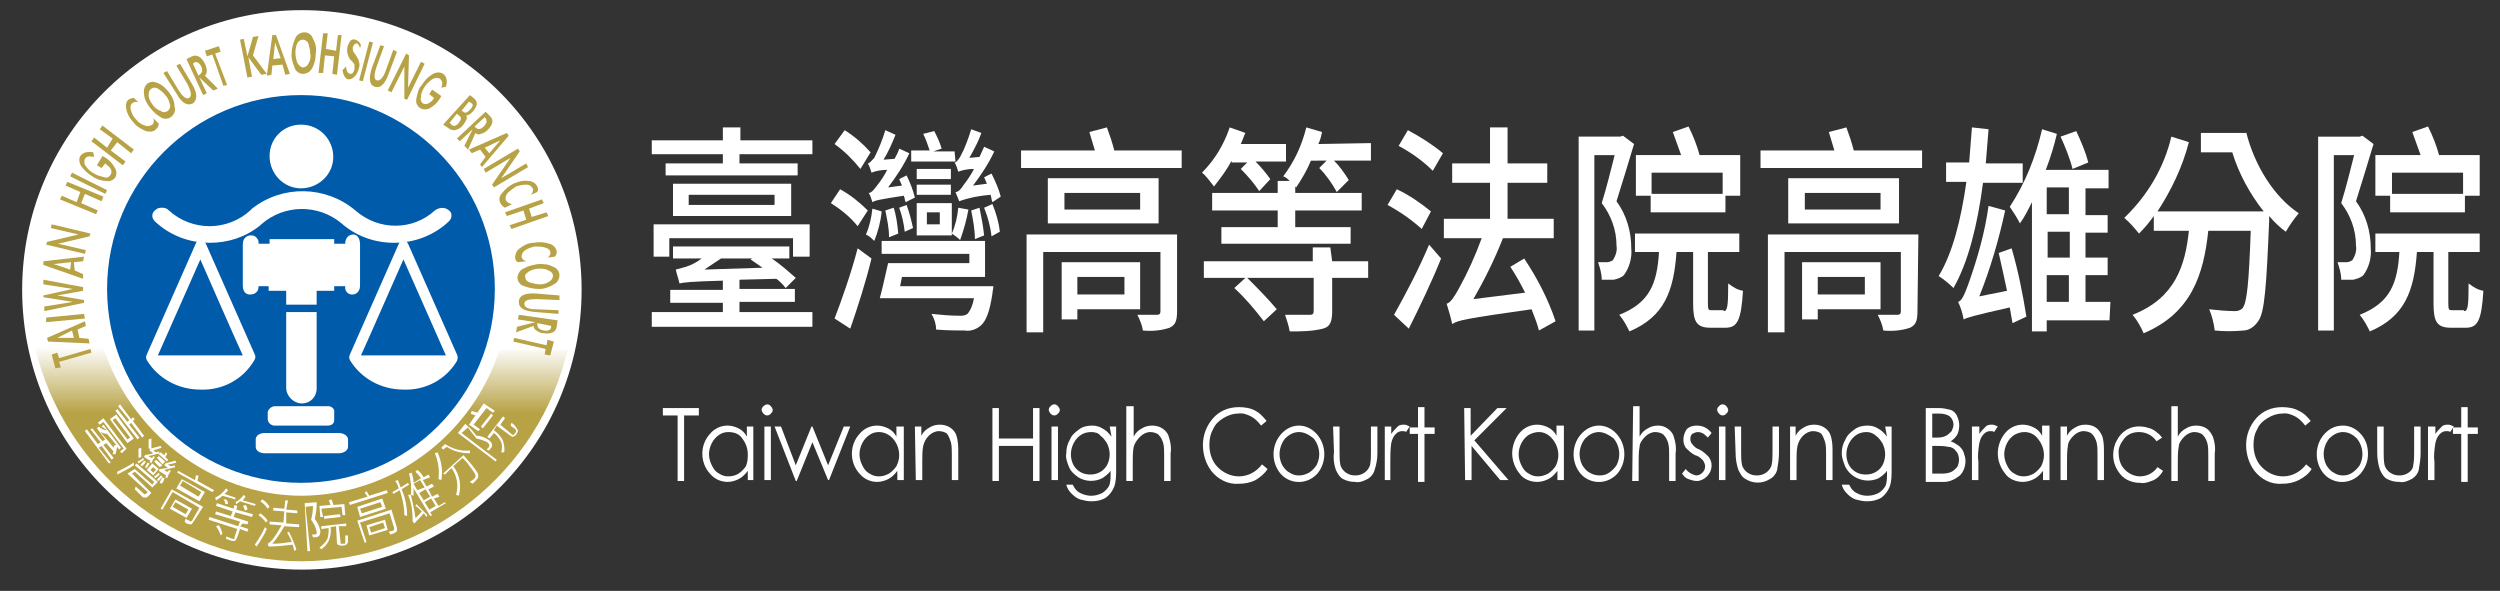 <?xml version="1.0" encoding="utf-8"?>
<!-- Generator: Adobe Illustrator 27.8.1, SVG Export Plug-In . SVG Version: 6.00 Build 0)  -->
<svg version="1.1" id="圖層_1" xmlns="http://www.w3.org/2000/svg" xmlns:xlink="http://www.w3.org/1999/xlink" x="0px" y="0px"
	 viewBox="0 0 270.8 64" style="enable-background:new 0 0 270.8 64;" xml:space="preserve">
<rect x="0" y="0" width="270.8" height="64" fill="#333333" stroke="none"/>
<style type="text/css">
	.st0{fill:#FFFFFF;}
	.st1{fill:url(#SVGID_1_);}
	.st2{fill:#005BAB;}
	.st3{fill:#B7A246;}
</style>
<path class="st0" d="M88,15.2v1.5h-7.9v1h6.3V19H72.1v-1.3h6.2v-1h-7.7v-1.5h7.7v-1.4h1.9v1.4H88z M80.1,33.8H88v1.6H70.6v-1.6h7.7
	v-1h-5.7v-1.4h5.7v-1c-3.7,0.1-4.2,0.2-4.7,0.3c-0.1-0.5-0.3-1-0.4-1.5c0.4-0.1,0.7-0.2,1.1-0.3c0.6-0.2,1.2-0.5,1.7-0.9h-3.1v-1.3
	h12.6V28h-1.9c0.9,0.6,1.8,1.4,2.6,2.1l-1.1,1.1c-0.3-0.4-0.6-0.7-1-1l-4,0.1v1h6v1.4h-6L80.1,33.8z M70.8,24.3h16.9v3.5h-1.8v-2
	H72.5v2h-1.7V24.3z M85.7,19.9v3.5H72.9v-3.5H85.7z M83.9,21.1h-9.3v1.1h9.3V21.1z M78.1,28c-0.6,0.4-1.2,0.8-1.8,1.2l6.3-0.2
	c-0.4-0.3-0.9-0.6-1.3-0.9l0.2-0.1L78.1,28z"/>
<path class="st0" d="M92.9,24.5c-0.8-1-1.8-1.8-2.9-2.5l1-1.5c1.1,0.6,2.1,1.4,3,2.3L92.9,24.5z M90.4,34.5c0.7-1.8,1.8-4.9,2.5-7.6
	l1.5,1.1c-0.6,2.5-1.5,5.3-2.3,7.6L90.4,34.5z M93.2,18.3c-0.8-1-1.7-1.9-2.8-2.7l1.1-1.5c1.1,0.7,2,1.5,2.8,2.4L93.2,18.3z
	 M95.5,22.9c-0.1,1.1-0.4,2.2-0.8,3.2c-0.3-0.3-0.5-0.5-0.9-0.7c0.4-0.9,0.6-1.9,0.7-2.8L95.5,22.9z M98.1,21.9
	c-0.1-0.2-0.1-0.5-0.2-0.7c-2.6,0.4-3.1,0.5-3.4,0.7c-0.1-0.3-0.2-0.7-0.4-1c0.3,0,0.6-0.4,0.9-0.8c0.4-0.5,0.8-1.1,1.1-1.7
	c-0.6,0-1.2,0.1-1.7,0.3c-0.1-0.3-0.2-0.7-0.4-1c0.2,0,0.4-0.3,0.7-0.6c0.5-1,0.9-2,1.2-3l1.1,0.5c-0.4,1-0.8,1.9-1.3,2.7l1.2-0.1
	c0.2-0.4,0.4-0.7,0.5-1.1l1.1,0.5c-0.6,1.3-1.4,2.5-2.3,3.7l1.5-0.2c-0.1-0.2-0.2-0.5-0.3-0.7l0.8-0.4c0.4,0.8,0.7,1.6,0.9,2.4
	L98.1,21.9z M107.6,31c0,0.3-0.1,0.6-0.1,0.8c-0.3,2-0.7,3-1.3,3.5c-0.5,0.4-1.1,0.6-1.7,0.5c-0.6,0-1.8,0-3.1-0.1
	c0-0.6-0.2-1.2-0.5-1.7c1,0.1,2,0.2,3,0.2c0.4,0,0.6,0,0.9-0.2c0.4-0.5,0.6-1.1,0.7-1.7H95.3c0.3-1.1,0.6-2.5,0.9-3.8h8.8v-1h-9.5
	v-1.4h11.2V30h-9l-0.2,1H107.6z M96.3,25.7c0-1-0.2-1.9-0.4-2.9l0.9-0.3c0.3,0.9,0.4,1.8,0.5,2.8L96.3,25.7z M98,25.1
	c-0.1-0.9-0.3-1.8-0.6-2.6l0.8-0.3c0.3,0.8,0.5,1.6,0.7,2.5L98,25.1z M103.5,17.5h-4.8v-1.2h2c-0.2-0.6-0.4-1.2-0.7-1.8l1.2-0.3
	c0.3,0.6,0.6,1.2,0.8,1.9l-0.9,0.3h2.3L103.5,17.5z M99.3,22h3.8v3.5h-3.8V22z M103,19.4h-3.7v-1.1h3.7V19.4z M99.3,20h3.7v1.1h-3.7
	V20z M100.4,24.3h1.4V23h-1.4V24.3z M104.9,22.7c-0.2,1.1-0.5,2.2-0.9,3.3c-0.3-0.3-0.6-0.5-0.9-0.7c0.4-0.9,0.6-1.8,0.7-2.8
	L104.9,22.7z M107.5,21.9c-0.1-0.2-0.1-0.5-0.2-0.8c-1.2,0.1-2.3,0.3-3.4,0.7c-0.1-0.2-0.3-0.8-0.4-1c0.3,0,0.6-0.3,0.9-0.8
	c0.4-0.5,0.8-1.1,1.1-1.7c-0.6,0-1.2,0.1-1.7,0.3c-0.1-0.3-0.2-0.7-0.4-1c0.2,0,0.4-0.3,0.6-0.6c0.5-0.9,0.9-2,1.2-3l1.1,0.4
	c-0.3,0.9-0.8,1.8-1.3,2.7l1.1-0.1c0.2-0.4,0.3-0.7,0.5-1.1l1.1,0.5c-0.6,1.3-1.4,2.5-2.3,3.7l1.5-0.2l-0.3-0.7l0.8-0.4
	c0.4,0.8,0.8,1.7,1,2.5L107.5,21.9z M105.6,25.9c0-1-0.2-2.1-0.4-3.1l0.9-0.3c0.2,1,0.4,2,0.5,3L105.6,25.9z M107.5,22.1
	c0.4,1,0.7,2,0.8,3l-0.9,0.5c-0.1-1-0.4-2.1-0.8-3.1L107.5,22.1z"/>
<path class="st0" d="M128,16.3v1.9h-17.4v-1.9h8c-0.2-0.6-0.4-1.4-0.6-2l1.9-0.5c0.3,0.8,0.6,1.7,0.8,2.5L128,16.3z M127.5,33.7
	c0,1.1-0.2,1.5-0.8,1.8c-0.9,0.3-1.9,0.4-2.9,0.3c-0.1-0.6-0.3-1.1-0.6-1.7c0.8,0,1.8,0,2.1,0s0.4-0.1,0.4-0.4v-6.4H113v8.7h-1.8
	V25.4h16.3V33.7z M125.5,19.3v4.9h-12v-4.9L125.5,19.3z M116.7,33.5v1.1H115v-6.2h8.5v5.1H116.7z M123.5,20.9h-8.2v1.8h8.2V20.9z
	 M116.7,30v1.9h5.1V30H116.7z"/>
<path class="st0" d="M133.4,17.4c-0.5,1-1.2,1.9-1.9,2.8c-0.4-0.5-0.8-1.1-1.3-1.5c1.4-1.4,2.4-3.1,3-4.9l1.7,0.6
	c-0.2,0.4-0.3,0.8-0.5,1.2h4.9v1.9h-3.3c0.6,0.6,1.1,1.2,1.6,1.9l-1.2,1.3c-0.6-0.9-1.3-1.7-2-2.4l0.7-0.7H133.4z M144.3,28.3h3.9
	v1.8h-3.9v3.6c0,1.1-0.2,1.7-1,1.9c-1.2,0.3-2.4,0.3-3.6,0.3c-0.1-0.6-0.3-1.2-0.5-1.8c0.9,0,1.8,0,2.7,0c0.3,0,0.4-0.1,0.4-0.5
	v-3.5h-7.2c1.1,1.1,2.2,2.2,3.2,3.4l-1.4,1.3c-1-1.3-2-2.5-3.2-3.6l1.2-1.1h-4.5v-1.8h11.8v-1.5h1.9L144.3,28.3z M148.5,15.5v1.9h-4
	c0.6,0.6,1.1,1.3,1.6,2.1l-1.3,1.3c-0.5-0.9-1.1-1.8-1.9-2.6l0.8-0.8H142c-0.4,1-1,2-1.6,2.9l-0.1-0.1v0.7h7.2v1.9h-7.2v1.8h6v1.8
	h-14v-1.8h6.1v-1.8h-7.1v-1.9h7.1v-1.3h1.3c-0.2-0.2-0.4-0.4-0.7-0.5c1.2-1.6,2-3.3,2.5-5.3l1.7,0.5c-0.1,0.5-0.2,0.9-0.4,1.3
	L148.5,15.5z"/>
<path class="st0" d="M154,24.8c-1.1-1-2.4-1.9-3.7-2.6l1-1.7c1.3,0.6,2.6,1.5,3.7,2.4L154,24.8z M151,34.1c1.4-2.5,2.7-5,3.8-7.6
	l1.3,1.5c-1,2.5-2.4,5.4-3.5,7.6L151,34.1z M152.5,14.1c1.3,0.7,2.6,1.5,3.8,2.5l-1.1,1.9c-1.1-1.1-2.4-2-3.7-2.7L152.5,14.1z
	 M166.7,35.8c-0.2-0.8-0.5-1.5-0.8-2.3c-7.1,1-8,1.2-8.6,1.6c-0.1-0.5-0.4-1.6-0.6-2.2c0.4-0.1,0.8-0.7,1.3-1.6
	c1-1.8,1.8-3.6,2.5-5.5h-4.1v-2.1h5v-3.9h-4.1v-2.1h4.1v-3.9h1.9v3.9h4.3v2.1h-4.3v3.9h5v2.1h-5.5c-0.9,2.3-2,4.5-3.2,6.6l5.6-0.7
	c-0.5-1-1-1.9-1.6-2.8l1.5-0.9c1.4,2.1,2.6,4.4,3.4,6.8L166.7,35.8z"/>
<path class="st0" d="M177,15.6c-0.6,2-1.3,4.3-1.9,6.2c1.1,1.5,1.6,3.3,1.6,5.1c0.1,1-0.2,2.1-0.8,2.9c-0.3,0.3-0.7,0.4-1.1,0.5
	c-0.4,0-0.9,0-1.3,0c0-0.7-0.2-1.3-0.4-1.9c0.3,0,0.7,0,1,0c0.2,0,0.4-0.1,0.6-0.2c0.3-0.5,0.5-1,0.4-1.6c0-1.7-0.6-3.3-1.6-4.6
	c0.5-1.6,1-3.6,1.4-5.2h-2.2v19H171v-21h4.5l0.3-0.1L177,15.6z M186.7,33.7c0.4,0,0.5-0.4,0.5-3c0.5,0.4,1,0.7,1.6,0.8
	c-0.2,3.2-0.6,4-1.9,4h-1.6c-1.5,0-1.9-0.6-1.9-2.6v-5.6h-1.8c-0.3,4.2-1.3,7-5.1,8.6c-0.3-0.6-0.6-1.2-1.1-1.8
	c3.3-1.3,4.1-3.4,4.3-6.8h-2.6v-2h11.3v2h-3.4v5.6c0,0.7,0.1,0.7,0.4,0.7H186.7z M178.8,21.2h-1.6v-4.4h4.9
	c-0.3-0.8-0.6-1.7-0.9-2.5l1.7-0.6c0.5,1,0.9,2,1.2,3.1h4.4v4.4h-1.6V23h-8.1V21.2z M178.9,18.7V21h7.7v-2.3L178.9,18.7z"/>
<path class="st0" d="M208.2,16.3v1.9h-17.5v-1.9h8c-0.2-0.6-0.4-1.4-0.6-2l1.9-0.5c0.3,0.8,0.6,1.7,0.8,2.5L208.2,16.3z M207.7,33.7
	c0,1.1-0.2,1.5-0.8,1.8c-0.9,0.3-1.9,0.4-2.9,0.3c-0.1-0.6-0.3-1.1-0.6-1.7c0.8,0,1.8,0,2.1,0s0.4-0.1,0.4-0.4v-6.4h-12.6v8.7h-1.8
	V25.4h16.3L207.7,33.7z M205.7,19.3v4.9h-12v-4.9L205.7,19.3z M196.9,33.5v1.1h-1.7v-6.2h8.5v5.1H196.9z M203.7,20.9h-8.2v1.8h8.2
	V20.9z M196.9,30v1.9h5.1V30H196.9z"/>
<path class="st0" d="M214.8,19.8c-0.6,4.6-1.6,8.6-3.2,11.4c-0.5-0.5-1-0.9-1.6-1.3c1.5-2.5,2.4-6,3-10.2h-2.2v-2.1h2.5
	c0.1-1.2,0.2-2.6,0.3-3.8l1.8,0.2c-0.1,1.2-0.2,2.5-0.3,3.7h4v2.1L214.8,19.8z M217.9,26.9c0.7,2.4,1.2,4.9,1.6,7.4L218,35
	c-0.1-0.5-0.2-1.1-0.3-1.7c-4,0.9-4.6,1.1-5,1.3c-0.1-0.6-0.3-1.3-0.6-1.9c0.4-0.1,0.7-0.8,1.1-1.9c1-2.8,1.8-5.6,2.2-8.5l1.8,0.5
	c-0.7,3.2-1.6,6.3-2.8,9.3l3-0.6c-0.3-1.4-0.6-2.8-0.9-4.1L217.9,26.9z M228.5,34.7h-6.8v1.2h-1.6v-14c-0.4,0.8-0.8,1.6-1.3,2.3
	c-0.3-0.6-0.7-1.2-1.1-1.8c1.7-2.6,2.8-5.4,3.5-8.4l1.6,0.5c-0.3,1.3-0.7,2.6-1.2,3.9h6.8v2h-2.5v2.9h2.4v1.9h-2.4v2.7h2.4v1.9h-2.4
	v2.9h2.7L228.5,34.7z M221.7,20.3v2.9h2.4v-2.9L221.7,20.3z M224.2,25.1h-2.4v2.8h2.4V25.1z M221.7,32.7h2.4v-2.9h-2.4V32.7z
	 M224.9,14.2c0.5,1.1,1,2.2,1.3,3.4l-1.7,0.7c-0.3-1.2-0.8-2.4-1.3-3.5L224.9,14.2z"/>
<path class="st0" d="M243.3,14.3c0.9,3.6,3,7,5.7,8.8c-0.5,0.6-1,1.3-1.4,2c-0.7-0.5-1.3-1.1-1.8-1.7c0,0.1,0,0.3,0,0.4
	c-0.3,7.3-0.5,10.1-1.2,11c-0.4,0.6-1,1-1.6,1c-1,0.1-2.1,0.1-3.1,0c-0.1-0.8-0.3-1.6-0.6-2.3c0.9,0.1,1.9,0.2,2.8,0.2
	c0.3,0,0.6-0.1,0.8-0.3c0.5-0.6,0.7-2.8,0.9-8.4h-4.6c-0.5,4.7-1.8,8.9-7,11.1c-0.3-0.7-0.7-1.4-1.2-2c4.6-1.8,5.7-5.3,6.1-9.1h-3.8
	v-1.6c-0.5,0.7-1,1.3-1.6,1.9c-0.5-0.6-1-1.2-1.6-1.7c2.5-2.4,4.3-5.4,5.1-8.8l1.9,0.6c-0.7,2.7-1.9,5.2-3.4,7.5h11.5
	c-1.5-1.9-2.7-4.1-3.4-6.4h-3.4v-2.1H243.3z"/>
<path class="st0" d="M257.1,15.6c-0.6,2-1.3,4.3-1.9,6.2c1.1,1.5,1.6,3.3,1.6,5.1c0.1,1-0.2,2.1-0.8,2.9c-0.3,0.3-0.7,0.4-1.1,0.5
	c-0.4,0-0.9,0-1.3,0c0-0.7-0.2-1.3-0.4-1.9c0.3,0,0.7,0,1,0c0.2,0,0.4-0.1,0.6-0.2c0.3-0.5,0.5-1,0.4-1.6c0-1.7-0.6-3.3-1.6-4.6
	c0.5-1.6,1-3.6,1.4-5.2h-2.2v19h-1.7v-21h4.5l0.3-0.1L257.1,15.6z M266.9,33.7c0.4,0,0.5-0.4,0.5-3c0.5,0.4,1,0.7,1.6,0.8
	c-0.2,3.2-0.6,4-1.9,4h-1.6c-1.5,0-1.9-0.6-1.9-2.6v-5.6h-1.8c-0.3,4.2-1.3,7-5.1,8.6c-0.3-0.6-0.6-1.2-1.1-1.8
	c3.3-1.3,4.1-3.4,4.3-6.8h-2.6v-2h11.3v2h-3.4v5.6c0,0.7,0.1,0.7,0.4,0.7H266.9z M258.9,21.2h-1.6v-4.4h4.9
	c-0.3-0.8-0.6-1.7-0.9-2.5l1.7-0.6c0.5,1,0.9,2,1.2,3.1h4.4v4.4H267V23h-8.1L258.9,21.2z M259.1,18.7V21h7.7v-2.3L259.1,18.7z"/>
<path class="st0" d="M71.8,45v-0.8h3.9V45h-1.6v7.1h-0.7V45H71.8z"/>
<path class="st0" d="M81.6,46.2v5.8H81v-1c-0.3,0.4-0.6,0.7-1,0.9c-0.4,0.2-0.8,0.3-1.2,0.3c-0.7,0-1.4-0.3-1.9-0.9
	c-1.1-1.2-1.1-3.1,0-4.3c0.5-0.6,1.2-0.9,1.9-0.9c0.4,0,0.8,0.1,1.2,0.3c0.4,0.2,0.7,0.5,0.9,0.9v-1.1H81.6z M78.9,46.8
	c-0.4,0-0.7,0.1-1,0.3c-0.3,0.2-0.6,0.5-0.8,0.9c-0.2,0.4-0.3,0.8-0.3,1.2c0,0.4,0.1,0.8,0.3,1.2c0.2,0.4,0.4,0.7,0.8,0.9
	c0.3,0.2,0.6,0.3,1,0.3c0.4,0,0.8-0.1,1.1-0.3c0.3-0.2,0.6-0.5,0.8-0.8C81,50,81,49.6,81,49.2c0-0.6-0.2-1.2-0.6-1.7
	C80.1,47,79.5,46.8,78.9,46.8z"/>
<path class="st0" d="M83.1,43.8c0.2,0,0.3,0.1,0.4,0.2c0.1,0.1,0.2,0.3,0.2,0.4c0,0.2-0.1,0.3-0.2,0.4c-0.1,0.1-0.2,0.2-0.4,0.2
	c-0.2,0-0.3-0.1-0.4-0.2c-0.1-0.1-0.2-0.3-0.2-0.4c0-0.2,0.1-0.3,0.2-0.4C82.8,43.9,83,43.8,83.1,43.8z M82.8,46.2h0.7v5.8h-0.7
	V46.2z"/>
<path class="st0" d="M83.9,46.2h0.7l1.6,4.2l1.7-4.2H88l1.7,4.2l1.7-4.2h0.7l-2.3,5.8h-0.1L88,47.9l-1.7,4.2h-0.1L83.9,46.2z"/>
<path class="st0" d="M97.9,46.2v5.8h-0.7v-1c-0.3,0.4-0.6,0.7-1,0.9c-0.4,0.2-0.8,0.3-1.2,0.3c-0.7,0-1.4-0.3-1.9-0.9
	c-1.1-1.2-1.1-3.1,0-4.3c0.5-0.6,1.2-0.9,1.9-0.9c0.4,0,0.8,0.1,1.2,0.3c0.4,0.2,0.7,0.5,0.9,0.9v-1.1H97.9z M95.2,46.8
	c-0.4,0-0.7,0.1-1,0.3c-0.3,0.2-0.6,0.5-0.8,0.9c-0.2,0.4-0.3,0.8-0.3,1.2c0,0.4,0.1,0.8,0.3,1.2c0.2,0.4,0.4,0.7,0.8,0.9
	c0.3,0.2,0.6,0.3,1,0.3c0.4,0,0.7-0.1,1.1-0.3c0.3-0.2,0.6-0.5,0.8-0.8c0.2-0.4,0.3-0.8,0.3-1.2c0-0.6-0.2-1.2-0.6-1.7
	C96.3,47,95.7,46.8,95.2,46.8z"/>
<path class="st0" d="M99.1,46.2h0.7v1c0.2-0.4,0.5-0.7,0.9-0.9c0.3-0.2,0.7-0.3,1.1-0.3c0.4,0,0.8,0.1,1.1,0.3
	c0.3,0.2,0.6,0.5,0.7,0.9c0.2,0.6,0.2,1.2,0.2,1.8v3h-0.7v-2.8c0-0.5,0-0.9-0.1-1.3c-0.1-0.3-0.2-0.6-0.4-0.9
	c-0.2-0.2-0.6-0.3-0.9-0.3c-0.4,0-0.8,0.2-1.1,0.5c-0.3,0.3-0.5,0.7-0.6,1.1c-0.1,0.5-0.1,1.1-0.1,1.6v2.1h-0.7L99.1,46.2z"/>
<path class="st0" d="M107.5,44.2h0.7v3.3h3.7v-3.3h0.7v7.9h-0.7v-3.8h-3.7v3.8h-0.7V44.2z"/>
<path class="st0" d="M114.2,43.8c0.2,0,0.3,0.1,0.4,0.2c0.1,0.1,0.2,0.3,0.2,0.4c0,0.2-0.1,0.3-0.2,0.4c-0.1,0.1-0.2,0.2-0.4,0.2
	c-0.2,0-0.3-0.1-0.4-0.2c-0.1-0.1-0.2-0.3-0.2-0.4c0-0.2,0.1-0.3,0.2-0.4C113.9,43.9,114,43.8,114.2,43.8z M113.9,46.2h0.7v5.8h-0.7
	V46.2z"/>
<path class="st0" d="M120.2,46.2h0.7v4.7c0,0.6,0,1.2-0.2,1.8c-0.2,0.5-0.5,0.9-0.9,1.2c-0.5,0.3-1,0.4-1.6,0.4
	c-0.4,0-0.8-0.1-1.2-0.2c-0.3-0.1-0.6-0.3-0.9-0.6c-0.3-0.3-0.5-0.6-0.6-1h0.7c0.2,0.4,0.4,0.7,0.8,0.9c0.4,0.2,0.8,0.3,1.2,0.3
	c0.4,0,0.8-0.1,1.2-0.3c0.3-0.2,0.5-0.4,0.7-0.7c0.2-0.4,0.2-0.9,0.2-1.4V51c-0.2,0.3-0.6,0.6-0.9,0.8c-0.8,0.4-1.8,0.4-2.6-0.1
	c-0.4-0.3-0.8-0.6-1-1.1c-0.2-0.5-0.4-1-0.3-1.5c0-0.5,0.1-1,0.4-1.5c0.2-0.5,0.6-0.8,1-1.1c0.4-0.3,0.9-0.4,1.4-0.4
	c0.4,0,0.8,0.1,1.1,0.3c0.4,0.2,0.7,0.5,1,0.9L120.2,46.2z M118.2,46.8c-0.4,0-0.8,0.1-1.1,0.3c-0.3,0.2-0.6,0.5-0.8,0.9
	c-0.2,0.4-0.3,0.8-0.3,1.2c0,0.6,0.2,1.2,0.6,1.6c0.4,0.4,0.9,0.6,1.5,0.6c0.6,0,1.1-0.2,1.5-0.6c0.4-0.4,0.6-1,0.6-1.6
	c0-0.4-0.1-0.8-0.3-1.2c-0.2-0.3-0.4-0.6-0.7-0.8C119,46.9,118.6,46.8,118.2,46.8L118.2,46.8z"/>
<path class="st0" d="M122.1,44h0.7v3.3c0.2-0.4,0.5-0.7,0.9-0.9c0.3-0.2,0.7-0.3,1.1-0.3c0.4,0,0.8,0.1,1.1,0.3
	c0.3,0.2,0.6,0.5,0.7,0.9c0.2,0.6,0.3,1.2,0.2,1.8v3h-0.7v-2.8c0-0.5,0-0.9-0.1-1.3c-0.1-0.3-0.2-0.6-0.5-0.9
	c-0.2-0.2-0.6-0.3-0.9-0.3c-0.4,0-0.8,0.2-1.1,0.5c-0.3,0.3-0.6,0.7-0.7,1.1c-0.1,0.5-0.1,1.1-0.1,1.6v2.1h-0.7V44z"/>
<path class="st0" d="M137.2,45.6l-0.6,0.5c-0.3-0.4-0.7-0.8-1.1-1c-0.4-0.2-0.9-0.4-1.4-0.3c-0.6,0-1.1,0.2-1.6,0.5
	c-0.5,0.3-0.9,0.7-1.1,1.2c-0.3,0.5-0.4,1.1-0.4,1.7c0,0.9,0.3,1.8,0.9,2.4c0.6,0.6,1.4,1,2.3,1c1,0,1.9-0.5,2.5-1.3l0.6,0.5
	c-0.3,0.5-0.8,0.9-1.3,1.2c-0.6,0.3-1.2,0.4-1.8,0.4c-1.2,0.1-2.3-0.5-3-1.4c-0.6-0.8-0.9-1.8-0.9-2.8c0-1.1,0.4-2.1,1.1-2.9
	c0.7-0.8,1.7-1.2,2.8-1.2c0.6,0,1.3,0.1,1.8,0.4C136.4,44.7,136.8,45.1,137.2,45.6z"/>
<path class="st0" d="M140.7,46.1c0.8,0,1.5,0.4,2,1c1,1.2,1,3,0,4.2c-1,1.1-2.6,1.2-3.7,0.3c-0.1-0.1-0.2-0.2-0.3-0.3
	c-1-1.2-1-3,0-4.2C139.2,46.5,139.9,46.1,140.7,46.1z M140.7,46.8c-0.6,0-1.1,0.3-1.5,0.7c-0.4,0.5-0.6,1.1-0.6,1.7
	c0,0.4,0.1,0.8,0.3,1.2c0.2,0.3,0.4,0.6,0.8,0.8c0.3,0.2,0.6,0.3,1,0.3c0.4,0,0.7-0.1,1.1-0.3c0.3-0.2,0.6-0.5,0.8-0.8
	c0.2-0.4,0.3-0.8,0.3-1.2c0-0.6-0.2-1.2-0.6-1.7C141.8,47.1,141.3,46.8,140.7,46.8L140.7,46.8z"/>
<path class="st0" d="M144.4,46.2h0.7V49c0,0.5,0,0.9,0.1,1.4c0.1,0.3,0.3,0.6,0.6,0.8c0.3,0.2,0.6,0.3,1,0.3c0.4,0,0.7-0.1,1-0.3
	c0.3-0.2,0.5-0.5,0.6-0.8c0.1-0.5,0.1-1,0.1-1.4v-2.8h0.7v2.9c0,0.6-0.1,1.2-0.3,1.8c-0.1,0.4-0.4,0.8-0.8,1
	c-0.4,0.2-0.8,0.4-1.3,0.3c-0.5,0-0.9-0.1-1.3-0.3c-0.4-0.2-0.6-0.6-0.8-1c-0.2-0.6-0.3-1.2-0.2-1.9L144.4,46.2z"/>
<path class="st0" d="M150,46.2h0.7v0.8c0.2-0.3,0.4-0.5,0.7-0.8c0.2-0.2,0.5-0.2,0.7-0.2c0.2,0,0.4,0.1,0.6,0.2l-0.4,0.6
	c-0.1-0.1-0.2-0.1-0.4-0.1c-0.3,0-0.5,0.1-0.7,0.3c-0.3,0.3-0.4,0.6-0.5,1c-0.1,0.7-0.1,1.3-0.1,2v2H150V46.2z"/>
<path class="st0" d="M153.6,44.1h0.7v2.2h1.1v0.7h-1.1v5.2h-0.7v-5.2h-0.9v-0.7h0.9V44.1z"/>
<path class="st0" d="M158.6,44.2h0.7v3l2.9-3h1l-3.5,3.5l3.7,4.3h-0.9l-3.1-3.7v3.7h-0.7L158.6,44.2z"/>
<path class="st0" d="M169.4,46.2v5.8h-0.7v-1c-0.3,0.4-0.6,0.7-1,0.9c-0.4,0.2-0.8,0.3-1.2,0.3c-0.7,0-1.5-0.3-1.9-0.9
	c-0.5-0.6-0.8-1.4-0.8-2.2c0-0.8,0.3-1.6,0.8-2.2c0.5-0.6,1.2-0.9,1.9-0.9c0.4,0,0.8,0.1,1.2,0.3c0.4,0.2,0.7,0.5,0.9,0.9v-1.1
	H169.4z M166.7,46.8c-0.4,0-0.7,0.1-1.1,0.3c-0.3,0.2-0.6,0.5-0.8,0.9c-0.2,0.4-0.3,0.8-0.3,1.2c0,0.4,0.1,0.8,0.3,1.2
	c0.2,0.4,0.4,0.7,0.8,0.9c0.3,0.2,0.6,0.3,1,0.3c0.4,0,0.7-0.1,1.1-0.3c0.3-0.2,0.6-0.5,0.8-0.8c0.2-0.4,0.3-0.8,0.3-1.2
	c0-0.6-0.2-1.2-0.6-1.7C167.8,47.1,167.3,46.8,166.7,46.8z"/>
<path class="st0" d="M173.2,46.1c0.8,0,1.5,0.4,2,1c1,1.2,1,3,0,4.2c-1,1.1-2.6,1.2-3.7,0.3c-0.1-0.1-0.2-0.2-0.3-0.3
	c-1-1.2-1-3,0-4.2C171.7,46.5,172.4,46.1,173.2,46.1z M173.2,46.8c-0.6,0-1.1,0.3-1.5,0.7c-0.4,0.5-0.6,1.1-0.6,1.7
	c0,0.4,0.1,0.8,0.3,1.2c0.2,0.3,0.4,0.6,0.8,0.8c0.3,0.2,0.7,0.3,1.1,0.3c0.4,0,0.7-0.1,1-0.3c0.3-0.2,0.6-0.5,0.8-0.8
	c0.2-0.4,0.3-0.8,0.3-1.2c0-0.6-0.2-1.2-0.6-1.7C174.3,47.1,173.7,46.8,173.2,46.8z"/>
<path class="st0" d="M176.9,44h0.7v3.3c0.2-0.4,0.5-0.7,0.9-0.9c0.3-0.2,0.7-0.3,1.1-0.3c0.4,0,0.7,0.1,1,0.3
	c0.3,0.2,0.6,0.5,0.7,0.9c0.2,0.6,0.3,1.2,0.2,1.8v3h-0.7v-2.8c0-0.5,0-0.9-0.1-1.3c-0.1-0.3-0.2-0.6-0.5-0.9
	c-0.2-0.2-0.6-0.3-0.9-0.3c-0.4,0-0.8,0.2-1.1,0.5c-0.3,0.3-0.6,0.7-0.6,1.1c-0.1,0.5-0.1,1.1-0.1,1.6v2.1h-0.7L176.9,44z"/>
<path class="st0" d="M185.4,46.9l-0.4,0.5c-0.3-0.3-0.6-0.6-1.1-0.6c-0.2,0-0.4,0.1-0.6,0.2c-0.2,0.2-0.2,0.4-0.2,0.6
	c0,0.2,0.1,0.4,0.2,0.5c0.2,0.3,0.5,0.5,0.8,0.6c0.4,0.2,0.7,0.5,1,0.8c0.2,0.3,0.3,0.6,0.3,0.9c0,0.5-0.2,0.9-0.5,1.2
	c-0.3,0.3-0.7,0.5-1.1,0.5c-0.3,0-0.6-0.1-0.9-0.2c-0.3-0.1-0.5-0.3-0.7-0.6l0.4-0.5c0.3,0.4,0.7,0.6,1.1,0.7c0.3,0,0.5-0.1,0.7-0.3
	c0.2-0.2,0.3-0.4,0.3-0.7c0-0.2-0.1-0.4-0.2-0.6c-0.3-0.3-0.5-0.5-0.9-0.6c-0.4-0.2-0.7-0.5-1-0.8c-0.4-0.6-0.3-1.4,0.1-2
	c0.3-0.3,0.7-0.4,1.1-0.4C184.5,46.1,185,46.4,185.4,46.9z"/>
<path class="st0" d="M186.6,43.8c0.2,0,0.3,0.1,0.4,0.2c0.1,0.1,0.2,0.3,0.2,0.4c0,0.2-0.1,0.3-0.2,0.4c-0.1,0.1-0.2,0.2-0.4,0.2
	c-0.2,0-0.3-0.1-0.4-0.2c-0.1-0.1-0.2-0.3-0.2-0.4c0-0.2,0.1-0.3,0.2-0.4C186.3,43.9,186.4,43.8,186.6,43.8z M186.2,46.2h0.7v5.8
	h-0.7V46.2z"/>
<path class="st0" d="M187.9,46.2h0.7V49c0,0.5,0,0.9,0.1,1.4c0.1,0.3,0.3,0.6,0.6,0.8c0.3,0.2,0.6,0.3,1,0.3c0.4,0,0.7-0.1,1-0.3
	c0.3-0.2,0.5-0.5,0.6-0.8c0.1-0.5,0.1-1,0.1-1.4v-2.8h0.7v2.9c0,0.6-0.1,1.2-0.2,1.8c-0.1,0.4-0.4,0.8-0.8,1c-0.8,0.5-1.8,0.5-2.6,0
	c-0.4-0.2-0.6-0.6-0.8-1c-0.2-0.6-0.3-1.2-0.3-1.9L187.9,46.2z"/>
<path class="st0" d="M193.8,46.2h0.7v1c0.2-0.4,0.5-0.7,0.9-0.9c0.3-0.2,0.7-0.3,1.1-0.3c0.4,0,0.8,0.1,1.1,0.3
	c0.3,0.2,0.6,0.5,0.7,0.9c0.2,0.6,0.2,1.2,0.2,1.8v3h-0.7v-2.8c0-0.5,0-0.9-0.1-1.3c-0.1-0.3-0.2-0.6-0.4-0.9
	c-0.2-0.2-0.6-0.3-0.9-0.3c-0.4,0-0.8,0.2-1.1,0.5c-0.3,0.3-0.5,0.7-0.6,1.1c-0.1,0.5-0.1,1.1-0.1,1.6v2.1h-0.7V46.2z"/>
<path class="st0" d="M204.2,46.2h0.7v4.7c0,0.6,0,1.2-0.2,1.8c-0.2,0.5-0.5,0.9-0.9,1.2c-0.5,0.3-1,0.4-1.6,0.4
	c-0.4,0-0.8-0.1-1.2-0.2c-0.3-0.1-0.6-0.3-0.9-0.6c-0.3-0.3-0.5-0.6-0.6-1h0.8c0.2,0.4,0.4,0.7,0.8,0.9c0.7,0.4,1.6,0.4,2.4,0
	c0.3-0.2,0.5-0.4,0.7-0.7c0.2-0.4,0.2-0.9,0.2-1.4V51c-0.2,0.3-0.6,0.6-0.9,0.8c-1.3,0.6-2.9,0.1-3.6-1.2c-0.2-0.5-0.4-1-0.4-1.5
	c0-0.5,0.1-1,0.4-1.5c0.2-0.5,0.6-0.8,1-1.1c0.4-0.3,0.9-0.4,1.4-0.4c0.4,0,0.8,0.1,1.1,0.3c0.4,0.2,0.7,0.5,1,0.9L204.2,46.2z
	 M202.2,46.8c-0.4,0-0.8,0.1-1.1,0.3c-0.3,0.2-0.6,0.5-0.8,0.9c-0.2,0.4-0.3,0.8-0.3,1.2c0,0.6,0.2,1.2,0.6,1.6
	c0.4,0.4,0.9,0.6,1.5,0.6c0.6,0,1.1-0.2,1.5-0.6c0.4-0.4,0.6-1,0.6-1.6c0-0.4-0.1-0.8-0.3-1.2c-0.2-0.3-0.4-0.6-0.7-0.8
	C202.9,46.9,202.5,46.8,202.2,46.8L202.2,46.8z"/>
<path class="st0" d="M208.6,44.2h1.4c0.5,0,0.9,0.1,1.3,0.2c0.3,0.1,0.6,0.4,0.7,0.7c0.3,0.6,0.3,1.4,0,2c-0.2,0.3-0.4,0.5-0.7,0.7
	c0.3,0.1,0.6,0.3,0.9,0.5c0.2,0.2,0.4,0.4,0.5,0.7c0.1,0.3,0.2,0.6,0.2,0.9c0,0.6-0.2,1.2-0.6,1.6c-0.5,0.4-1.1,0.7-1.7,0.7h-2
	L208.6,44.2z M209.3,44.9v2.5h0.4c0.4,0,0.7,0,1.1-0.2c0.2-0.1,0.4-0.3,0.6-0.5c0.1-0.2,0.2-0.5,0.2-0.7c0-0.3-0.1-0.6-0.4-0.9
	c-0.3-0.2-0.7-0.3-1.1-0.3H209.3z M209.3,48.3v3h0.9c0.4,0,0.8,0,1.2-0.2c0.2-0.1,0.4-0.3,0.6-0.5c0.1-0.2,0.2-0.5,0.2-0.8
	c0-0.3-0.1-0.7-0.3-0.9c-0.2-0.3-0.5-0.5-0.9-0.5c-0.4-0.1-0.9-0.1-1.3-0.1L209.3,48.3z"/>
<path class="st0" d="M213.7,46.2h0.7v0.8c0.2-0.3,0.4-0.5,0.7-0.8c0.2-0.2,0.5-0.2,0.7-0.2c0.2,0,0.4,0.1,0.6,0.2l-0.4,0.6
	c-0.1-0.1-0.2-0.1-0.4-0.1c-0.3,0-0.5,0.1-0.7,0.3c-0.3,0.3-0.4,0.6-0.5,1c-0.1,0.7-0.2,1.3-0.1,2v2h-0.7V46.2z"/>
<path class="st0" d="M222,46.2v5.8h-0.7v-1c-0.3,0.4-0.6,0.7-1,0.9c-0.4,0.2-0.8,0.3-1.2,0.3c-0.7,0-1.5-0.3-1.9-0.9
	c-0.5-0.6-0.8-1.4-0.8-2.2c0-0.8,0.3-1.6,0.8-2.2c0.5-0.6,1.2-0.9,1.9-0.9c0.4,0,0.8,0.1,1.2,0.3c0.4,0.2,0.7,0.5,0.9,0.9v-1.1H222z
	 M219.3,46.8c-0.4,0-0.7,0.1-1.1,0.3c-0.3,0.2-0.6,0.5-0.8,0.9c-0.2,0.4-0.3,0.8-0.3,1.2c0,0.4,0.1,0.8,0.3,1.2
	c0.2,0.4,0.4,0.7,0.8,0.9c0.3,0.2,0.6,0.3,1,0.3c0.4,0,0.7-0.1,1.1-0.3c0.3-0.2,0.6-0.5,0.8-0.8c0.2-0.4,0.3-0.8,0.3-1.2
	c0-0.6-0.2-1.2-0.6-1.7C220.4,47,219.8,46.8,219.3,46.8L219.3,46.8z"/>
<path class="st0" d="M223.2,46.2h0.7v1c0.2-0.4,0.5-0.7,0.9-0.9c0.3-0.2,0.7-0.3,1.1-0.3c0.4,0,0.8,0.1,1.1,0.3
	c0.3,0.2,0.5,0.5,0.7,0.9c0.2,0.6,0.2,1.2,0.2,1.8v3h-0.7v-2.8c0-0.5,0-0.9-0.1-1.3c-0.1-0.3-0.2-0.6-0.5-0.9
	c-0.2-0.2-0.6-0.3-0.9-0.3c-0.4,0-0.8,0.2-1.1,0.5c-0.3,0.3-0.6,0.7-0.6,1.1c-0.1,0.5-0.1,1.1-0.1,1.6v2.1h-0.7L223.2,46.2z"/>
<path class="st0" d="M234.2,47.4l-0.6,0.4c-0.4-0.6-1.1-1-1.9-1c-0.6,0-1.2,0.2-1.6,0.7c-0.4,0.5-0.7,1.1-0.6,1.7
	c0,0.4,0.1,0.8,0.3,1.2c0.4,0.7,1.2,1.2,2,1.2c0.8,0,1.5-0.4,1.9-1l0.6,0.4c-0.2,0.4-0.6,0.8-1,1c-0.5,0.2-1,0.4-1.5,0.3
	c-0.8,0-1.6-0.3-2.1-0.9c-0.5-0.6-0.8-1.3-0.8-2.1c0-0.5,0.1-1.1,0.4-1.6c0.5-1,1.5-1.6,2.6-1.5c0.3,0,0.7,0.1,1,0.2
	c0.3,0.1,0.6,0.3,0.8,0.5C233.9,47,234,47.2,234.2,47.4z"/>
<path class="st0" d="M235.2,44h0.7v3.3c0.2-0.4,0.5-0.7,0.9-0.9c0.3-0.2,0.7-0.3,1.1-0.3c0.4,0,0.8,0.1,1.1,0.3
	c0.3,0.2,0.5,0.5,0.7,0.9c0.2,0.6,0.3,1.2,0.2,1.8v3h-0.7v-2.8c0-0.5,0-0.9-0.1-1.3c-0.1-0.3-0.2-0.6-0.5-0.9
	c-0.2-0.2-0.6-0.3-0.9-0.3c-0.4,0-0.8,0.2-1.1,0.5c-0.3,0.3-0.6,0.7-0.6,1.1c-0.1,0.5-0.1,1.1-0.1,1.6v2.1h-0.7V44z"/>
<path class="st0" d="M250.3,45.6l-0.6,0.5c-0.3-0.4-0.7-0.8-1.1-1c-0.4-0.2-0.9-0.4-1.4-0.3c-0.6,0-1.1,0.2-1.6,0.5
	c-0.5,0.3-0.9,0.7-1.1,1.2c-0.3,0.5-0.4,1.1-0.4,1.7c0,0.9,0.3,1.8,0.9,2.4c0.6,0.6,1.4,1,2.3,1c1,0,1.9-0.5,2.5-1.3l0.6,0.5
	c-0.3,0.5-0.8,0.9-1.4,1.2c-0.6,0.3-1.2,0.4-1.8,0.4c-1.2,0.1-2.3-0.5-3-1.4c-0.6-0.8-0.9-1.8-0.9-2.8c0-1.1,0.4-2.1,1.1-2.9
	c0.7-0.8,1.7-1.2,2.8-1.2c0.6,0,1.3,0.1,1.8,0.4C249.5,44.7,249.9,45.1,250.3,45.6z"/>
<path class="st0" d="M253.8,46.1c0.8,0,1.5,0.4,2,1c0.5,0.6,0.7,1.3,0.7,2.1c0,0.8-0.3,1.5-0.8,2.1c-1,1.1-2.6,1.2-3.7,0.3
	c-0.1-0.1-0.2-0.2-0.3-0.3c-1-1.2-1-3,0-4.2C252.3,46.4,253,46.1,253.8,46.1z M253.8,46.8c-0.6,0-1.1,0.3-1.5,0.7
	c-0.4,0.5-0.6,1.1-0.6,1.7c0,0.4,0.1,0.8,0.3,1.2c0.2,0.3,0.4,0.6,0.8,0.8c0.3,0.2,0.6,0.3,1,0.3c0.4,0,0.7-0.1,1-0.3
	c0.3-0.2,0.6-0.5,0.8-0.8c0.2-0.4,0.3-0.8,0.3-1.2c0-0.6-0.2-1.2-0.6-1.7C254.9,47.1,254.4,46.8,253.8,46.8z"/>
<path class="st0" d="M257.5,46.2h0.7V49c0,0.5,0,0.9,0.1,1.4c0.1,0.3,0.3,0.6,0.6,0.8c0.3,0.2,0.6,0.3,1,0.3c0.4,0,0.7-0.1,1-0.3
	c0.3-0.2,0.5-0.5,0.5-0.8c0.1-0.5,0.1-1,0.1-1.4v-2.8h0.7v2.9c0,0.6-0.1,1.2-0.2,1.8c-0.1,0.4-0.4,0.8-0.8,1
	c-0.4,0.2-0.8,0.4-1.3,0.3c-0.5,0-0.9-0.1-1.3-0.3c-0.4-0.2-0.6-0.6-0.8-1c-0.2-0.6-0.3-1.2-0.3-1.9L257.5,46.2z"/>
<path class="st0" d="M263.1,46.2h0.7v0.8c0.2-0.3,0.4-0.5,0.7-0.8c0.2-0.2,0.5-0.2,0.7-0.2c0.2,0,0.4,0.1,0.6,0.2l-0.4,0.6
	c-0.1-0.1-0.2-0.1-0.4-0.1c-0.3,0-0.5,0.1-0.7,0.3c-0.3,0.3-0.4,0.6-0.5,1c-0.1,0.7-0.2,1.3-0.1,2v2h-0.7V46.2z"/>
<path class="st0" d="M266.6,44.1h0.7v2.2h1.1v0.7h-1.1v5.2h-0.7v-5.2h-0.9v-0.7h0.9V44.1z"/>
<circle class="st0" cx="32.7" cy="31.4" r="30.3"/>
<linearGradient id="SVGID_1_" gradientUnits="userSpaceOnUse" x1="32.645" y1="5.22" x2="32.645" y2="28.47" gradientTransform="matrix(1 0 0 -1 0 66)">
	<stop  offset="0.69" style="stop-color:#B7A246"/>
	<stop  offset="1" style="stop-color:#FFFFFF"/>
</linearGradient>
<path class="st1" d="M61.5,37.8c-3.1,13.4-15.1,22.9-28.8,23c-14,0-25.9-10.2-28.9-23.2h7.4c2.8,9,11.5,16.1,21.5,16.1
	c9.8-0.1,18.4-6.5,21.4-15.8H61.5z"/>
<path class="st2" d="M53.6,31.3c0,11.6-9.4,21-21,21s-21-9.4-21-21s9.4-21,21-21S53.6,19.7,53.6,31.3L53.6,31.3z"/>
<path class="st0" d="M34.3,33.8H31V42c0,0.9,0.8,1.7,1.7,1.7c0.9,0,1.6-0.7,1.6-1.6c0,0,0,0,0,0V33.8z"/>
<path class="st0" d="M35.6,44h-5.8c-0.4,0-0.7,0.3-0.8,0.6c0,0,0,0,0,0v0.8c0,0.4,0.4,0.7,0.7,0.7c0,0,0,0,0,0h5.8
	c0.4,0,0.7-0.2,0.7-0.6c0,0,0,0,0,0v-0.8C36.3,44.3,35.9,44,35.6,44C35.6,44,35.6,44,35.6,44z"/>
<path class="st0" d="M36.7,46.9h-8c-0.6,0-1,0.3-1,0.7v0.8c0,0.4,0.4,0.7,1,0.7h8c0.5,0,1-0.3,1-0.7v-0.8
	C37.7,47.2,37.2,46.9,36.7,46.9z"/>
<path class="st0" d="M48.9,23.3c0-0.3-0.2-0.5-0.4-0.6c-0.4-0.3-1-0.2-1.4,0.1C44.7,25,41,25,38.5,22.8c-3.2-2.7-7.9-2.8-11.2-0.2h0
	l-0.2,0.2l0,0c-1.2,1.1-2.8,1.7-4.4,1.7c-1.6,0-3.2-0.6-4.4-1.7c-0.2-0.2-0.4-0.3-0.7-0.3c-0.2,0-0.5,0-0.7,0.2
	c-0.2,0.1-0.4,0.4-0.4,0.6v0.1c0,0.2,0.1,0.4,0.3,0.6c1.6,1.5,3.7,2.3,5.9,2.3c2,0,3.9-0.6,5.5-1.9l0,0l0,0l0.1-0.1
	c2.5-2.2,6.2-2.2,8.7-0.1c1.6,1.4,3.6,2.1,5.7,2.1c2.2,0,4.3-0.8,5.9-2.3c0.2-0.2,0.3-0.4,0.3-0.6V23.3z M48.9,23.3L48.9,23.3
	L48.9,23.3z"/>
<path class="st0" d="M36.1,17c0,1.9-1.6,3.4-3.5,3.4c-1.9,0-3.4-1.6-3.4-3.5c0-1.9,1.5-3.4,3.4-3.4C34.6,13.5,36.1,15.1,36.1,17z"/>
<path class="st0" d="M27.6,38.4l-5.3-12C22.2,26.2,22,26,21.7,26c-0.2,0-0.4,0.1-0.5,0.4l0,0l-5.3,12c-0.1,0.2-0.1,0.4,0,0.6
	c1.2,2,3.4,3.2,5.8,3.2c2.4,0.1,4.6-1.1,5.8-3.1C27.7,38.8,27.7,38.6,27.6,38.4z M21.7,28.1c0.3,0.7,4.3,9.8,4.6,10.4h-9.2l3.1-7
	L21.7,28.1z"/>
<path class="st0" d="M49.5,38.4l-5.3-12c-0.1-0.2-0.3-0.4-0.5-0.4c-0.2,0-0.4,0.1-0.5,0.4l0,0l-5.3,12c-0.1,0.2-0.1,0.4,0,0.6
	c1.2,2,3.4,3.2,5.8,3.2c2.4,0.1,4.6-1.1,5.8-3.1C49.6,38.8,49.6,38.6,49.5,38.4z M43.7,28.1l4.6,10.4h-9.2c0.2-0.4,2-4.5,2-4.5
	S43.4,28.8,43.7,28.1z"/>
<path class="st0" d="M38.3,25.4c-0.5,0-0.8,0.3-0.9,0.8c0,0.1,0,0.1,0,0.2h-1.2v-0.5h-7v0.5H28c0.1-0.4-0.3-0.9-0.7-0.9
	c-0.1,0-0.1,0-0.2,0c0,0-0.8,0-0.8,1v4.4c0,1.1,0.8,1,0.8,1c0.5,0,0.9-0.3,0.9-0.8c0,0,0-0.1,0-0.1h1.1v0.5H31V33h3.3v-1.5h1.9v-0.5
	h1.2c-0.1,0.5,0.3,0.9,0.7,0.9c0,0,0.1,0,0.1,0c0,0,0.8,0,0.8-1v-4.4C39,25.4,38.3,25.4,38.3,25.4z"/>
<path class="st0" d="M11.8,50.2l-2.6-3.5l0.2-0.2l1.2,1.6l0.3-0.2l-1.1-1.4l0.2-0.1l1.1,1.4l0.3-0.2l-0.9-1.2l0.2-0.2
	c0.2,0.2,0.5,0.4,0.9,0.4L11,46.2l0.2-0.2l1.9,2.5l-0.2,0.2l-0.2-0.3c-0.1,0.3-0.1,0.6-0.2,0.8h-0.3c0-0.1,0.1-0.2,0.1-0.3L11.5,48
	l-0.3,0.2l1.1,1.4l-0.2,0.2L11,48.3l-0.3,0.2l1.3,1.6L11.8,50.2z M13.2,49.1L13,48.9l0.4-0.3l-2.2-2.9l-0.4,0.3l-0.2-0.2l0.6-0.5
	l2.5,3.3L13.2,49.1z M12.3,48.5c0-0.1,0.1-0.2,0.1-0.3h0.2L11.6,47c-0.2,0-0.5-0.1-0.7-0.2C11.2,47.2,11.7,47.7,12.3,48.5z M13.8,48
	l-1.9-2.6l0.7-0.5l1.9,2.6L13.8,48z M13.8,47.6l0.3-0.2l-1.6-2.1l-0.3,0.2L13.8,47.6z M15.4,47.4l-1.2-1.6L14,46l1.1,1.4l-0.2,0.2
	l-2.4-3.1l0.2-0.2l1.1,1.4l0.2-0.2L12.8,44l0.2-0.2l1.2,1.6l0.2-0.2l0.2,0.2l-0.2,0.2l1.2,1.6L15.4,47.4z"/>
<path class="st0" d="M14.5,50.4c-0.6,0.4-1.2,0.7-1.8,1v-0.3c0.6-0.3,1.2-0.6,1.8-1L14.5,50.4z M16.4,53.4L16,53.8
	c-0.1,0.1-0.2,0.1-0.3,0.1c-0.1,0-0.2,0-0.3-0.1L14.6,53l0.1-0.3l0.9,0.8c0.1,0.1,0.1,0,0.2,0l0.2-0.2l-2.2-2l0.8-0.5l1.9,1.7
	l0.2-0.3l-2.1-1.8l0.2-0.2l2.3,2l-0.6,0.6l-1.9-1.7l-0.3,0.2L16.4,53.4z M15.6,49.8c-0.2,0.1-0.4,0.3-0.6,0.4L14.9,50
	c0.2-0.1,0.4-0.2,0.6-0.4L15.6,49.8z M15.3,49.5L15,49.6c0-0.3,0-0.7,0-1l0.3-0.1C15.3,48.8,15.3,49.2,15.3,49.5L15.3,49.5z
	 M15.4,50.5l-0.2-0.1c0.1-0.2,0.3-0.3,0.4-0.5l0.2,0.1C15.7,50.2,15.6,50.3,15.4,50.5L15.4,50.5z M16.4,50.2L16.2,50
	c0,0,0.1-0.1,0.1-0.1c-0.3-0.1-0.5-0.3-0.7-0.4l0.1-0.2c0.4-0.1,0.7-0.1,0.9-0.2l-0.4-0.3l0.1-0.2c0.4-0.1,0.7-0.2,1.1-0.3l0.1,0.2
	c-0.3,0.1-0.6,0.2-0.9,0.3l0.3,0.2l0.3-0.1l0.1,0.2c-0.4,0.1-0.8,0.2-1.2,0.3c0.1,0.1,0.2,0.2,0.4,0.2c0-0.1,0.1-0.1,0.1-0.2
	l0.2,0.1C16.6,49.7,16.5,49.9,16.4,50.2L16.4,50.2z M15.9,50.7l-0.2-0.1c0.1-0.2,0.2-0.3,0.3-0.5l0.2,0.1
	C16.1,50.4,16,50.5,15.9,50.7L15.9,50.7z M16.6,51.5l-0.7-0.6l0.6-0.7l0.7,0.6L16.6,51.5z M16.4,48.6h-0.3c0-0.3,0-0.7,0-1l0.3-0.1
	C16.4,47.8,16.4,48.2,16.4,48.6L16.4,48.6z M16.6,51.2l0.3-0.3l-0.3-0.3l-0.3,0.3L16.6,51.2z M17.3,51.4c-0.2,0.2-0.3,0.3-0.5,0.4
	l-0.1-0.2c0.2-0.1,0.4-0.3,0.5-0.4L17.3,51.4z M17.3,50.6L16.7,50l0.2-0.2l0.7,0.6L17.3,50.6z M17.6,50.3L17,49.6l0.2-0.2l0.7,0.6
	L17.6,50.3z M17.2,52.1L17,52c0.1-0.2,0.3-0.3,0.4-0.5l0.2,0.1C17.5,51.8,17.3,51.9,17.2,52.1L17.2,52.1z M18.1,50l-0.9-0.8l0.2-0.2
	l0.4,0.3c0.1-0.1,0.1-0.2,0.1-0.3l0.2,0.1c0,0.1-0.1,0.3-0.2,0.4l0.3,0.3L18.1,50z M18.1,51.8l-0.2-0.1c0-0.1,0.1-0.1,0.1-0.2
	L17.2,51l0.1-0.2c0.3,0,0.6-0.1,0.9-0.1l-0.4-0.3l0.1-0.2c0.4-0.1,0.7-0.2,1.1-0.3l0.1,0.2c-0.3,0.1-0.6,0.2-0.9,0.2
	c0.1,0.1,0.2,0.2,0.4,0.2l0.3-0.1l0.1,0.2c-0.4,0.1-0.8,0.2-1.2,0.3c0.1,0.1,0.2,0.2,0.4,0.2l0.1-0.2l0.2,0.1
	C18.3,51.3,18.2,51.5,18.1,51.8L18.1,51.8z M17.5,52.4l-0.2-0.1c0.1-0.3,0.2-0.5,0.3-0.6l0.2,0.1C17.8,52,17.7,52.2,17.5,52.4
	L17.5,52.4z"/>
<path class="st0" d="M20.9,56.6c-0.1,0.1-0.1,0.2-0.2,0.2c-0.1,0-0.2,0-0.5-0.1l-0.2-0.2l0.1-0.3l0.4,0.2c0.1,0.1,0.2,0.1,0.3,0
	c0,0,0,0,0,0l0.8-1.4l-2.9-1.7l-1.1,1.9l-0.2-0.1l1.2-2.1l3.4,1.9L20.9,56.6z M20.2,56.1l-1.8-1l0.6-1l1.8,1L20.2,56.1z M20.1,55.7
	l0.3-0.5L19,54.4l-0.3,0.5L20.1,55.7z M21.6,54.3l-2.5-1.4l0.6-1l2.5,1.4L21.6,54.3z M23,53.3l-3.8-2.1l0.1-0.2l1.8,1
	c0.1-0.2,0.1-0.3,0.1-0.5h0.3c0,0.2-0.1,0.4-0.1,0.6l1.8,1L23,53.3z M21.5,53.8l0.3-0.5l-2-1.2l-0.3,0.5L21.5,53.8z"/>
<path class="st0" d="M26.8,57.6L26,57.3l-0.3,0.9c-0.1,0.2-0.2,0.4-0.3,0.4c-0.2,0-0.4,0-0.5-0.1c-0.1,0-0.2-0.1-0.4-0.1v-0.3
	l0.5,0.2l0.3,0.1c0.1,0,0.1,0,0.1-0.2l0.3-0.9l-3.1-1l0.1-0.3l3.1,1l0.2-0.5l-2.7-0.8l0.1-0.3l1.6,0.5l0.2-0.5l-1.8-0.6l0.1-0.3
	l1.8,0.6l0.1-0.4l0.3,0.1l-0.1,0.4l1.8,0.5l-0.1,0.3l-1.8-0.5l-0.2,0.5l1.6,0.5l-0.1,0.3l-0.5-0.1L26,57l0.9,0.3L26.8,57.6z
	 M25.5,54.1l-1.4-0.4c-0.2,0.2-0.4,0.3-0.7,0.5l-0.1-0.3c0.5-0.2,0.9-0.6,1.2-1l0.2,0.2c-0.1,0.1-0.2,0.3-0.4,0.4l1.2,0.4L25.5,54.1
	z M24.1,57.8L23.9,58c-0.1-0.4-0.3-0.7-0.5-1l0.3-0.1C23.9,57.1,24,57.5,24.1,57.8z M24.7,54.6h-0.3c0-0.2-0.1-0.4-0.2-0.5h0.3
	C24.6,54.2,24.7,54.4,24.7,54.6z M27.6,54.8l-1.6-0.5c-0.1,0.1-0.3,0.2-0.4,0.3l-0.1-0.2c0.4-0.2,0.7-0.5,0.9-0.8l0.2,0.2
	c-0.1,0.1-0.2,0.3-0.3,0.4l1.4,0.4L27.6,54.8z M26.8,55.2l-0.3,0.1c0-0.2-0.1-0.4-0.2-0.5l0.3-0.1C26.7,54.8,26.8,55,26.8,55.2z"/>
<path class="st0" d="M28.9,57.3c-0.3,0.7-0.7,1.3-1.1,1.9L27.6,59c0.4-0.6,0.8-1.2,1.1-1.9L28.9,57.3z M29,56.4l-0.2,0.2
	c-0.2-0.3-0.5-0.6-0.8-0.8l0.2-0.2C28.5,55.8,28.8,56.1,29,56.4L29,56.4z M29.2,54.9L29,55.1c-0.2-0.3-0.5-0.6-0.8-0.8l0.2-0.2
	C28.8,54.3,29,54.6,29.2,54.9z M32.4,57.1L30.8,57c-0.4,0.7-0.8,1.3-1.3,1.9c0.7,0,1.4-0.1,2.1-0.2c-0.1-0.3-0.3-0.7-0.5-1l0.2-0.1
	c0.3,0.6,0.6,1.3,0.8,1.9l-0.2,0.2c-0.1-0.2-0.1-0.5-0.2-0.7c-0.9,0.1-1.7,0.2-2.6,0.2L29,58.9c0.3-0.2,0.5-0.4,0.7-0.7
	c0.3-0.4,0.5-0.8,0.8-1.3l-1.3-0.1v-0.3l1.5,0.1l0.1-1.2l-1.2-0.1v-0.3l1.2,0.1l0.1-0.9h0.3L31,55.2l1.2,0.1v0.3L31,55.5l0,1.2
	l1.4,0.1L32.4,57.1z"/>
<path class="st0" d="M34.1,56.2c0.3,0.4,0.5,0.8,0.6,1.3c0,0.2,0,0.3-0.1,0.5c-0.1,0.1-0.2,0.2-0.5,0.2h-0.2l-0.1-0.3H34
	c0.1,0,0.2,0,0.3-0.1c0-0.1,0-0.2,0-0.2c-0.1-0.5-0.3-0.9-0.6-1.3c0.1-0.4,0.2-0.9,0.2-1.5l-0.8,0.1l0.5,4.8h-0.3L33,54.5l1.3-0.1
	v0.3C34.3,55.2,34.2,55.7,34.1,56.2z M37.4,55.8h-0.3l-0.1-0.9l-2.2,0.2L35,56h-0.3l-0.1-1.2l1.2-0.1c-0.1-0.2-0.1-0.4-0.2-0.5
	l0.3-0.1c0.1,0.2,0.2,0.4,0.2,0.6l1.2-0.1L37.4,55.8z M37.7,58c0,0.2,0,0.5,0,0.7c0,0.1-0.1,0.2-0.2,0.3c-0.1,0.1-0.3,0.1-0.5,0.1
	c-0.3,0-0.5-0.1-0.5-0.3L36.4,57l-0.6,0.1c0.1,0.5,0,1-0.2,1.5c-0.2,0.4-0.5,0.7-0.8,0.9l-0.2-0.2c0.3-0.2,0.6-0.5,0.8-0.8
	c0.2-0.4,0.2-0.9,0.2-1.3l-0.8,0.1v-0.3l2.7-0.3v0.3L36.7,57l0.2,1.8c0,0,0,0.1,0,0.1c0,0,0.1,0,0.2,0c0.1,0,0.2,0,0.2,0
	c0,0,0.1,0,0.1-0.1c0-0.1,0-0.2,0-0.3c0-0.2,0-0.3,0-0.5L37.7,58z M36.9,56l-1.8,0.2v-0.3l1.7-0.2L36.9,56z"/>
<path class="st0" d="M42,53.4l-4.1,1.3l-0.1-0.3l2-0.6c-0.1-0.2-0.2-0.3-0.3-0.4l0.2-0.2c0.1,0.2,0.2,0.3,0.3,0.5l1.9-0.6L42,53.4z
	 M43,57.2c0,0.1,0,0.2,0,0.3c0,0.1-0.2,0.2-0.4,0.3l-0.3,0.1l-0.2-0.3l0.4-0.1c0.1,0,0.2-0.1,0.2-0.2c0,0,0,0,0-0.1l-0.5-1.6l-3.2,1
	l0.7,2.1l-0.2,0.1l-0.8-2.4l3.7-1.2L43,57.2z M41.8,55.1L39,56l-0.3-1.1l2.7-0.9L41.8,55.1z M41.4,54.9l-0.2-0.5L39,55.1l0.2,0.5
	L41.4,54.9z M42,57.4L40,58l-0.3-1.1l2-0.6L42,57.4z M41.7,57.2l-0.2-0.6L40,57.1l0.2,0.6L41.7,57.2z"/>
<path class="st0" d="M44.3,52.5L43.5,53c0.4,0.9,0.6,1.9,0.6,2.9l-0.3-0.1c0-0.9-0.2-1.8-0.5-2.7l-0.7,0.4l-0.1-0.2l0.7-0.4
	c-0.1-0.3-0.2-0.6-0.4-0.8l0.3-0.1c0.1,0.3,0.2,0.5,0.3,0.8l0.8-0.5L44.3,52.5z M46.3,55.8L46.2,56l-0.3-0.4c-0.3,0.4-0.7,0.7-1,1.1
	l-0.2-0.2c0-1-0.1-2-0.5-2.9h0.3c0.2,0.8,0.4,1.7,0.5,2.5c0.3-0.2,0.5-0.5,0.7-0.7c-0.2-0.2-0.4-0.4-0.7-0.6l0.1-0.2
	C45.5,55,45.9,55.4,46.3,55.8L46.3,55.8z M48.3,54.5l-1.7,1l0.2,0.3l-0.2,0.1l-1.8-3c0,0.2,0,0.5,0,0.8l-0.3-0.1
	c0.1-0.8,0-1.6-0.2-2.3l0.3-0.1c0.1,0.4,0.2,0.7,0.2,1.1l0.8-0.5c-0.2-0.3-0.4-0.5-0.6-0.7l0.2-0.2c0.3,0.2,0.5,0.5,0.7,0.8l0.5-0.3
	l0.2,0.3L45.8,52l0.4,0.7l0.6-0.3l0.2,0.3L46.4,53l0.4,0.8l0.6-0.3l0.2,0.3L47,54l0.5,0.8l0.7-0.4L48.3,54.5z M46,52.8L45.5,52
	l-0.7,0.4l0.4,0.7L46,52.8z M46.6,53.8L46.1,53l-0.7,0.4l0.5,0.8L46.6,53.8z M47.2,54.8L46.7,54L46,54.4l0.5,0.8L47.2,54.8z"/>
<path class="st0" d="M47.4,49c0.4,0.9,0.6,2,0.4,3l-0.3-0.1c0.1-0.9,0-1.9-0.4-2.8L47.4,49z M50.9,48.8v0.3c-0.9,0-1.8-0.2-2.5-0.7
	L48,48.7l-0.2-0.2l0.4-0.4C49,48.6,49.9,48.9,50.9,48.8L50.9,48.8z M50.2,49.3c0.4,0.5,0.8,0.9,1.1,1.3c0.2,0.3,0.4,0.5,0.5,0.8
	c0,0.1,0,0.2,0,0.3c-0.1,0.2-0.2,0.3-0.3,0.4l-0.3,0.3l-0.3-0.2c0.1-0.1,0.3-0.2,0.4-0.3c0.1-0.1,0.1-0.1,0.2-0.2c0,0,0-0.1,0-0.2
	c0-0.1-0.1-0.3-0.2-0.4c-0.1-0.2-0.3-0.4-0.5-0.7s-0.4-0.5-0.7-0.8l-1,0.9c0.7,0.9,0.9,2.1,0.6,3.2l-0.3-0.1c0.3-1,0.1-2.1-0.5-2.9
	l-0.7,0.7L48,51.3L50.2,49.3z"/>
<path class="st0" d="M51.6,47.2c0.5,0,1,0.2,1.4,0.5c0.1,0.1,0.2,0.2,0.3,0.4c0,0.2,0,0.4-0.2,0.5c0,0.1-0.1,0.1-0.1,0.2l-0.3-0.1
	l0.2-0.2c0.1-0.1,0.1-0.2,0.1-0.3c0-0.1-0.1-0.1-0.1-0.2c-0.4-0.3-0.9-0.4-1.3-0.5c-0.2-0.3-0.6-0.7-0.9-1.2L50,46.9l3.8,2.9
	L53.7,50l-4.1-3.1l0.8-1l0.2,0.2C51,46.4,51.3,46.8,51.6,47.2z M53.6,44.5l-0.2,0.2l-0.7-0.5L51.3,46l0.7,0.5l-0.2,0.2l-1-0.7l0.7-1
	c-0.2-0.1-0.4-0.1-0.5-0.2l0.1-0.3c0.2,0.1,0.4,0.1,0.6,0.2l0.7-1L53.6,44.5z M53.4,45l-1.1,1.4l-0.2-0.2l1.1-1.4L53.4,45z
	 M55.4,45.8c0.2,0.1,0.4,0.3,0.5,0.5c0.1,0.1,0.1,0.2,0.2,0.3c0,0.2-0.1,0.3-0.2,0.5c-0.2,0.2-0.4,0.3-0.6,0.1l-1.5-1.1l-0.3,0.5
	c0.4,0.3,0.8,0.7,1,1.2c0.1,0.4,0.2,0.8,0.1,1.2h-0.3c0.1-0.4,0.1-0.8,0-1.1c-0.2-0.4-0.5-0.8-0.8-1l-0.5,0.6l-0.2-0.2l1.7-2.2
	l0.2,0.2l-0.5,0.7l1.3,1.1c0,0,0.1,0,0.1,0c0,0,0.1,0,0.2-0.2c0.1-0.1,0.1-0.1,0.1-0.2c0,0,0-0.1,0-0.1c-0.1-0.1-0.1-0.2-0.2-0.2
	c-0.1-0.1-0.3-0.2-0.4-0.3L55.4,45.8z"/>
<path class="st3" d="M9.8,37.8l0.1,0.4l-3.5,1l0.2,0.6L6,39.9l-0.4-1.5l0.6-0.2l0.2,0.6L9.8,37.8z"/>
<path class="st3" d="M8.6,36.6l1,0.1l0.1,0.5l-4.5-0.2l-0.1-0.4l4.1-1.8l0.1,0.5l-0.9,0.4L8.6,36.6z M6.2,36.6H8l-0.2-0.8L6.2,36.6z
	"/>
<path class="st3" d="M9.1,34l0.1,0.5L5,34.9v-0.5L9.1,34z"/>
<path class="st3" d="M7.9,32.7l-3.2-0.5v-0.2l3.2-0.7l-3.2-0.5v-0.5l4.3,0.8v0.4L6.2,32l2.9,0.5v0.3l-4.3,0.9v-0.5L7.9,32.7z"/>
<path class="st3" d="M8.1,29.3L9,29.7v0.5l-4.3-1.5v-0.4l4.4-0.5l-0.1,0.5l-1,0.1L8.1,29.3z M5.8,28.6l1.8,0.6l0.1-0.8L5.8,28.6z"/>
<path class="st3" d="M5,26.5l0.1-0.3l3.4-0.8l-3-0.7l0.1-0.4l4.2,1l-0.1,0.3l-3.4,0.8l3,0.7l-0.1,0.4L5,26.5z"/>
<path class="st3" d="M8.7,20.8l-1.6-0.7l0.2-0.4l3.9,1.6L11,21.8L9.2,21l-0.4,1l1.8,0.8l-0.2,0.4l-3.9-1.6l0.2-0.4l1.6,0.7L8.7,20.8
	z"/>
<path class="st3" d="M11.6,20.6L11.4,21l-3.8-1.9l0.2-0.4L11.6,20.6z"/>
<path class="st3" d="M11.1,16.9L11.1,16.9c0.6,0.3,1,0.7,1.3,1.2c0.2,0.3,0.3,0.7,0.1,1.1c-0.2,0.3-0.6,0.5-1,0.4
	c-0.5,0-1.1-0.2-1.5-0.5c-0.5-0.3-0.9-0.7-1.2-1.1c-0.2-0.3-0.3-0.8-0.1-1.1c0.3-0.4,0.7-0.5,1.4-0.4l0.1,0.5
	c-0.5-0.1-0.8-0.1-1,0.2c-0.1,0.3-0.1,0.6,0.1,0.8c0.2,0.3,0.5,0.6,0.9,0.8c0.3,0.2,0.7,0.3,1.1,0.4c0.3,0.1,0.5,0,0.7-0.3
	c0.1-0.2,0.1-0.4,0-0.6c-0.1-0.2-0.4-0.4-0.6-0.6L11,18.2l-0.5-0.3L11.1,16.9z"/>
<path class="st3" d="M12.2,15l-1.4-1l0.3-0.4l3.4,2.6l-0.3,0.4l-1.5-1.2L12,16.3l1.6,1.2l-0.3,0.4l-3.4-2.6l0.3-0.4l1.4,1.1L12.2,15
	z"/>
<path class="st3" d="M15,11.1c-0.2-0.1-0.5-0.1-0.7,0.1c-0.2,0.2-0.2,0.5-0.1,0.8c0.1,0.4,0.3,0.7,0.6,1c0.2,0.3,0.6,0.5,0.9,0.6
	c0.2,0.1,0.5,0.1,0.8-0.1c0.2-0.2,0.2-0.5,0.1-0.7l0.6,0.6c0,0.2-0.1,0.4-0.3,0.6c-0.3,0.3-0.7,0.3-1.1,0.2c-0.5-0.2-1-0.5-1.3-0.9
	c-0.4-0.4-0.7-0.9-0.8-1.4c-0.1-0.4-0.1-0.8,0.2-1.1c0.2-0.1,0.4-0.2,0.6-0.2L15,11.1z"/>
<path class="st3" d="M16.2,11.6c-0.3-0.4-0.6-0.9-0.6-1.5c-0.1-0.5,0.2-1.1,0.7-1.2c0.3-0.1,0.5,0,0.8,0.1c0.5,0.2,0.9,0.6,1.2,1
	c0.3,0.4,0.6,0.9,0.6,1.5c0.2,0.5-0.1,1.1-0.6,1.3c-0.3,0.1-0.6,0.1-0.9-0.1C16.9,12.4,16.5,12,16.2,11.6z M16.5,11.3
	c0.2,0.3,0.5,0.6,0.9,0.7c0.2,0.2,0.5,0.2,0.8,0c0.2-0.2,0.3-0.5,0.2-0.7c-0.1-0.4-0.2-0.7-0.5-1c-0.2-0.3-0.5-0.5-0.8-0.7
	c-0.3-0.2-0.7-0.1-0.9,0.2c-0.1,0.2-0.1,0.4-0.1,0.5C16.1,10.7,16.3,11,16.5,11.3z"/>
<path class="st3" d="M17.7,7.9l0.4-0.2l1.2,2c0.5,0.8,0.9,1.1,1.2,0.9s0.2-0.7-0.2-1.5l-1.2-2l0.4-0.2l1.3,2.2
	c0.6,1,0.6,1.7,0.1,2.1c-0.6,0.3-1.2,0-1.8-1.1L17.7,7.9z"/>
<path class="st3" d="M23.6,9.6l-0.5,0.2l-1.5-1.4l0.8,1.7L22,10.3l-1.8-3.9l0.6-0.3c0.5-0.2,1,0,1.4,0.8c0.1,0.2,0.2,0.5,0.2,0.8
	c0,0.2-0.1,0.4-0.2,0.5L23.6,9.6z M21.5,8.2l0.1-0.1c0.3-0.2,0.4-0.5,0.2-0.9s-0.5-0.6-0.8-0.4l-0.1,0.1L21.5,8.2z"/>
<path class="st3" d="M24.6,9.2l-0.4,0.1L23,5.9l-0.6,0.2l-0.2-0.6L23.7,5l0.2,0.6l-0.6,0.2L24.6,9.2z"/>
<path class="st3" d="M27.4,4L28,3.9l-0.6,2.1l1.5,2l-0.6,0.1l-1.4-1.9l0.4,2.1l-0.5,0.1L26,4.3l0.4-0.1l0.4,1.9L27.4,4z"/>
<path class="st3" d="M29.5,7.1l-0.1,1l-0.5,0.1l0.6-4.4h0.4l1.5,4.2l-0.5,0.1L30.6,7L29.5,7.1z M29.8,4.6l-0.2,1.8l0.8-0.1L29.8,4.6
	z"/>
<path class="st3" d="M31.6,5.7c0-0.6,0.2-1.1,0.4-1.6c0.2-0.4,0.6-0.6,1-0.6c0.4,0,0.8,0.3,0.9,0.7c0.3,0.5,0.4,1,0.3,1.6
	c0,0.5-0.1,1.1-0.4,1.6c-0.2,0.4-0.6,0.6-1,0.6c-0.4,0-0.8-0.3-0.9-0.7C31.7,6.8,31.5,6.2,31.6,5.7z M32,5.7c0,0.4,0.1,0.8,0.2,1.1
	c0.2,0.3,0.4,0.5,0.6,0.5c0.3,0,0.5-0.2,0.6-0.4c0.2-0.3,0.3-0.7,0.2-1.1c0-0.4-0.1-0.7-0.2-1.1c-0.1-0.2-0.3-0.4-0.6-0.4
	c-0.3,0-0.5,0.2-0.6,0.4C32.1,4.9,32,5.3,32,5.7L32,5.7z"/>
<path class="st3" d="M36.4,5.5l0.2-1.7H37l-0.5,4.3L36,8l0.2-1.9L35.2,6L35,7.9h-0.5L35,3.6h0.5l-0.2,1.7L36.4,5.5z"/>
<path class="st3" d="M39,5.2c-0.1-0.3-0.2-0.4-0.3-0.5c-0.1,0-0.2,0-0.3,0.1c-0.1,0.1-0.2,0.3-0.2,0.4c0,0.3,0.1,0.5,0.3,0.7
	l0.3,0.5c0.1,0.3,0.2,0.6,0.1,0.9c-0.1,0.4-0.2,0.7-0.5,1c-0.2,0.2-0.4,0.3-0.7,0.3c-0.3-0.1-0.5-0.4-0.6-1l0.4-0.4
	c0,0.2,0,0.3,0.1,0.5c0,0.1,0.1,0.2,0.3,0.3c0.1,0,0.3,0,0.3-0.1c0.1-0.1,0.2-0.3,0.2-0.5c0-0.1,0-0.3,0-0.4
	c-0.1-0.2-0.3-0.4-0.5-0.6c-0.2-0.3-0.3-0.6-0.3-1c0-0.3,0.1-0.6,0.3-0.9c0.1-0.2,0.4-0.3,0.6-0.2c0.3,0.1,0.5,0.3,0.6,0.6L39,5.2z"
	/>
<path class="st3" d="M39.3,8.8l-0.4-0.1L40,4.5l0.4,0.1L39.3,8.8z"/>
<path class="st3" d="M41.2,4.9L41.6,5l-0.8,2.2c-0.3,0.9-0.3,1.4,0,1.5s0.7-0.2,1-1.1l0.8-2.2l0.4,0.2l-0.9,2.4
	c-0.4,1.1-0.9,1.6-1.5,1.4s-0.7-0.9-0.3-2.1L41.2,4.9z"/>
<path class="st3" d="M44,5.8L44.3,6l-0.1,3.5l1.4-2.8L46,6.9l-1.9,3.9l-0.3-0.1l0-3.5l-1.4,2.8l-0.4-0.2L44,5.8z"/>
<path class="st3" d="M47.8,10.4L47.8,10.4c-0.3,0.6-0.7,1-1.2,1.3c-0.3,0.2-0.8,0.2-1.1,0c-0.3-0.2-0.5-0.6-0.4-1
	c0.1-0.5,0.2-1.1,0.6-1.5c0.3-0.5,0.7-0.9,1.2-1.2c0.4-0.2,0.8-0.2,1.1,0c0.4,0.3,0.5,0.8,0.3,1.4l-0.5,0.1c0.2-0.5,0.1-0.8-0.2-1
	c-0.2-0.1-0.5-0.1-0.8,0.1c-0.3,0.2-0.6,0.5-0.8,0.8c-0.2,0.3-0.4,0.7-0.4,1.1c-0.1,0.3,0,0.5,0.2,0.7c0.2,0.1,0.4,0.1,0.6,0
	c0.2-0.1,0.5-0.3,0.6-0.6l-0.5-0.4l0.3-0.5L47.8,10.4z"/>
<path class="st3" d="M50.9,10.3l0.5,0.4c0.4,0.4,0.3,0.8-0.2,1.4c-0.2,0.2-0.4,0.4-0.7,0.4c0.1,0.2,0.1,0.3,0,0.5
	c-0.1,0.2-0.2,0.4-0.4,0.6c-0.2,0.3-0.5,0.4-0.8,0.5c-0.2,0-0.5,0-0.7-0.2L48,13.5L50.9,10.3z M48.7,13.3l0.2,0.2
	c0.2,0.2,0.5,0.2,0.8-0.2s0.3-0.6,0-0.8l-0.2-0.2L48.7,13.3z M50,12l0.2,0.1c0.2,0.2,0.4,0.1,0.7-0.2s0.4-0.6,0.2-0.7L50.8,11L50,12
	z"/>
<path class="st3" d="M50.7,16.2l-0.4-0.4l0.9-1.8l-1.4,1.3l-0.3-0.3l3.1-2.9l0.5,0.5c0.4,0.4,0.3,0.9-0.3,1.5
	c-0.2,0.2-0.4,0.3-0.7,0.4c-0.2,0.1-0.4,0.1-0.6-0.1L50.7,16.2z M51.4,13.7l0.1,0.1c0.3,0.3,0.6,0.2,0.9-0.1s0.4-0.6,0.2-0.9
	l-0.1-0.1L51.4,13.7z"/>
<path class="st3" d="M52,16.2l-0.9,0.4l-0.3-0.4l4.1-1.8l0.2,0.3l-2.9,3.4L52,17.8l0.6-0.8L52,16.2z M54.2,15.2L52.5,16l0.5,0.6
	L54.2,15.2z"/>
<path class="st3" d="M56.1,16.1l0.2,0.3l-2,2.9l2.7-1.6l0.2,0.4l-3.7,2.2l-0.2-0.3l2-2.9l-2.7,1.6l-0.2-0.4L56.1,16.1z"/>
<path class="st3" d="M57.5,21.1c0.2-0.2,0.3-0.5,0.2-0.7C57.5,20.1,57.3,20,57,20c-0.4,0-0.8,0.1-1.1,0.2c-0.3,0.2-0.6,0.4-0.9,0.7
	c-0.2,0.2-0.3,0.5-0.2,0.8c0.1,0.2,0.4,0.4,0.7,0.4l-0.8,0.4c-0.2-0.1-0.4-0.3-0.5-0.5c-0.2-0.4-0.1-0.8,0.2-1.1
	c0.3-0.4,0.8-0.8,1.2-1c0.5-0.2,1.1-0.4,1.6-0.3c0.4,0,0.8,0.2,1,0.6c0.1,0.2,0.1,0.4,0,0.6L57.5,21.1z"/>
<path class="st3" d="M57.6,23.5l1.6-0.5l0.2,0.4l-4,1.4l-0.2-0.4l1.8-0.6l-0.3-1l-1.8,0.6l-0.2-0.4l4-1.4l0.2,0.4l-1.6,0.6
	L57.6,23.5z"/>
<path class="st3" d="M59.3,27.9c0.2-0.1,0.4-0.4,0.3-0.6c0-0.2-0.2-0.4-0.6-0.5c-0.4-0.1-0.7-0.1-1.1-0.1c-0.4,0.1-0.7,0.2-1,0.4
	c-0.2,0.1-0.4,0.4-0.4,0.7c0,0.2,0.2,0.4,0.5,0.5l-0.9,0.1c-0.2-0.1-0.3-0.3-0.3-0.5c0-0.4,0.2-0.8,0.5-1c0.4-0.3,0.9-0.6,1.5-0.6
	c0.6-0.1,1.1-0.1,1.7,0.1c0.4,0.1,0.7,0.4,0.8,0.8c0,0.2,0,0.4-0.2,0.6L59.3,27.9z"/>
<path class="st3" d="M58.3,28.6c0.6,0,1.1,0,1.6,0.3c0.4,0.1,0.7,0.5,0.7,0.9c0,0.4-0.2,0.8-0.6,1c-0.5,0.3-1,0.5-1.6,0.5
	c-0.5,0-1.1-0.1-1.6-0.3c-0.5-0.1-0.9-0.7-0.7-1.2c0.1-0.3,0.3-0.6,0.6-0.7C57.2,28.8,57.7,28.7,58.3,28.6z M58.4,29.1
	c-0.4,0-0.7,0.1-1.1,0.3c-0.3,0.2-0.5,0.4-0.4,0.6c0,0.3,0.2,0.5,0.5,0.6c0.4,0.1,0.7,0.2,1.1,0.2c0.4,0,0.7-0.1,1-0.3
	c0.2-0.1,0.4-0.4,0.4-0.6c0-0.3-0.2-0.5-0.5-0.6C59.1,29.1,58.7,29.1,58.4,29.1z"/>
<path class="st3" d="M60.6,32v0.5l-2.4-0.1c-0.9,0-1.4,0.1-1.4,0.5s0.4,0.6,1.3,0.6l2.4,0.1V34L58,33.8c-1.2-0.1-1.8-0.4-1.8-1.1
	s0.7-1,1.9-0.9L60.6,32z"/>
<path class="st3" d="M55.9,36l0.1-0.6l2-0.5l-1.9-0.3l0.1-0.5l4.2,0.6l-0.1,0.7c-0.1,0.6-0.6,0.8-1.4,0.7c-0.3,0-0.5-0.1-0.8-0.3
	c-0.2-0.1-0.3-0.3-0.3-0.5L55.9,36z M58.2,35v0.1c0,0.4,0.2,0.6,0.7,0.7s0.8-0.1,0.8-0.4v-0.1L58.2,35z"/>
<path class="st3" d="M55.6,37l0.1-0.4l3.5,0.8l0.1-0.6L60,37l-0.4,1.5L59,38.4l0.1-0.6L55.6,37z"/>
</svg>
